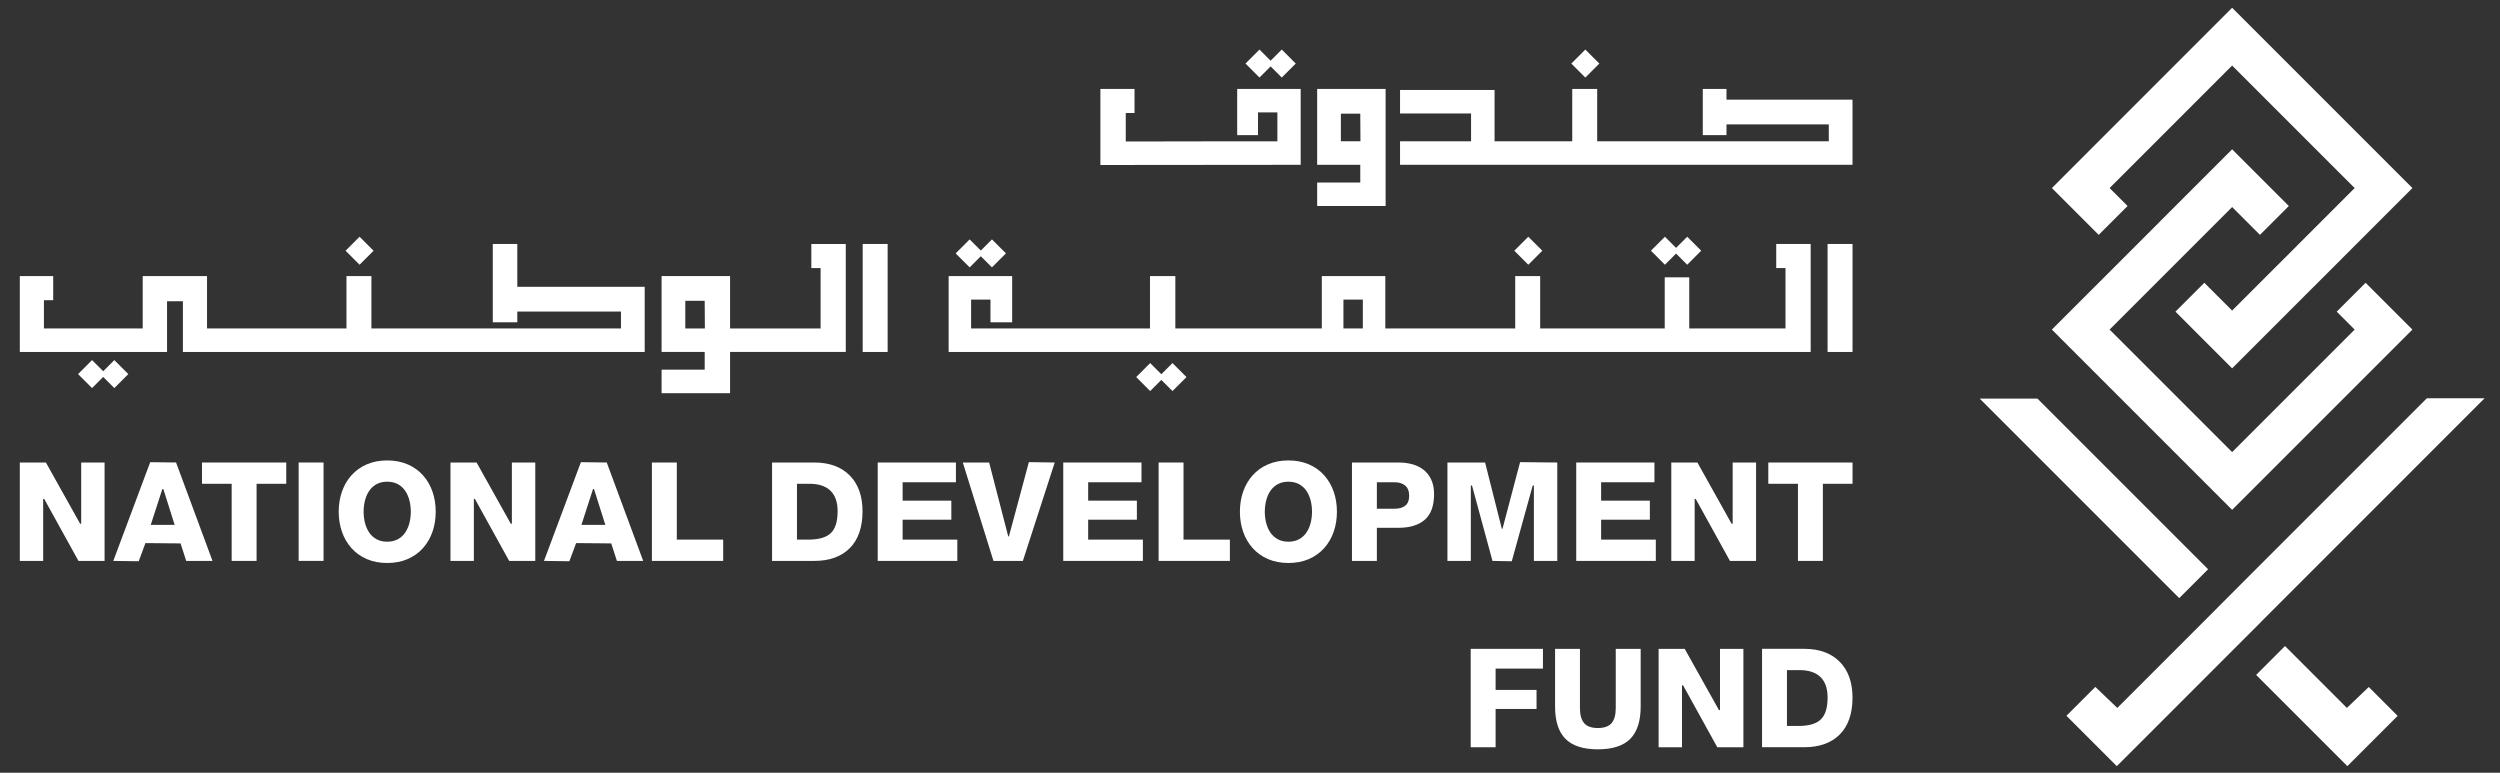 <svg width="165" height="51" viewBox="0 0 165 51" fill="none" xmlns="http://www.w3.org/2000/svg">
<rect x="0" y="0" width="165" height="51" fill="#333333" stroke="none"/>
<g clip-path="url(#clip0_405_1119)">
<path fill-rule="evenodd" clip-rule="evenodd" d="M5.179 37.02L2.919 32.931H2.849V37.02H1.307V30.526H3.03L5.289 34.568H5.359V30.526H6.902V37.02H5.179Z" fill="white"/>
<path fill-rule="evenodd" clip-rule="evenodd" d="M9.949 34.641H11.527L10.78 32.279H10.715L9.949 34.641ZM7.477 37.02L9.914 30.504L11.62 30.525L14.026 37.02H12.291L11.917 35.865L9.599 35.844L9.155 37.042L7.477 37.02Z" fill="white"/>
<path fill-rule="evenodd" clip-rule="evenodd" d="M15.29 37.02V31.93H13.333V30.526H18.892V31.93H16.934V37.02H15.29Z" fill="white"/>
<path fill-rule="evenodd" clip-rule="evenodd" d="M19.71 37.019H21.354V30.525H19.71V37.019Z" fill="white"/>
<path fill-rule="evenodd" clip-rule="evenodd" d="M25.556 31.792C25.288 31.792 25.052 31.848 24.851 31.956C24.651 32.066 24.486 32.217 24.362 32.404C24.238 32.59 24.147 32.804 24.087 33.039C24.029 33.272 23.999 33.52 23.999 33.773C23.999 34.025 24.029 34.272 24.087 34.507C24.147 34.742 24.238 34.956 24.362 35.141C24.486 35.329 24.651 35.478 24.851 35.588C25.051 35.697 25.288 35.753 25.556 35.753C25.825 35.753 26.062 35.697 26.262 35.587C26.461 35.478 26.626 35.329 26.75 35.141C26.873 34.955 26.967 34.741 27.025 34.507C27.085 34.271 27.113 34.024 27.113 33.773C27.113 33.52 27.085 33.273 27.025 33.039C26.967 32.804 26.874 32.591 26.75 32.404C26.626 32.216 26.461 32.066 26.262 31.956C26.061 31.848 25.823 31.792 25.556 31.792ZM25.556 37.157C25.061 37.157 24.608 37.071 24.209 36.899C23.812 36.727 23.471 36.484 23.197 36.176C22.921 35.868 22.71 35.505 22.57 35.098C22.427 34.69 22.355 34.244 22.355 33.773C22.355 33.3 22.427 32.854 22.57 32.447C22.711 32.038 22.922 31.675 23.197 31.369C23.47 31.061 23.811 30.819 24.209 30.647C24.608 30.475 25.061 30.388 25.556 30.388C26.051 30.388 26.505 30.475 26.903 30.647C27.301 30.819 27.642 31.061 27.916 31.369C28.191 31.676 28.402 32.038 28.544 32.447C28.686 32.854 28.757 33.301 28.757 33.773C28.757 34.244 28.686 34.69 28.544 35.098C28.403 35.505 28.191 35.868 27.916 36.176C27.642 36.484 27.3 36.727 26.903 36.899C26.505 37.071 26.051 37.157 25.556 37.157Z" fill="white"/>
<path fill-rule="evenodd" clip-rule="evenodd" d="M33.605 37.02L31.345 32.931H31.275V37.02H29.732V30.526H31.455L33.714 34.568H33.784V30.526H35.328V37.02H33.605Z" fill="white"/>
<path fill-rule="evenodd" clip-rule="evenodd" d="M38.374 34.641H39.952L39.205 32.279H39.139L38.374 34.641ZM35.903 37.02L38.339 30.504L40.045 30.525L42.451 37.02H40.715L40.342 35.865L38.024 35.844L37.579 37.042L35.903 37.02Z" fill="white"/>
<path fill-rule="evenodd" clip-rule="evenodd" d="M43.026 37.02V30.526H44.669V35.615H47.73V37.02H43.026Z" fill="white"/>
<path fill-rule="evenodd" clip-rule="evenodd" d="M52.6 35.614H53.44C54.096 35.602 54.572 35.451 54.855 35.164C55.14 34.877 55.283 34.397 55.283 33.735C55.283 33.142 55.123 32.687 54.809 32.385C54.495 32.084 54.035 31.93 53.44 31.93H52.6V35.614ZM50.956 37.02V30.525H53.744C54.735 30.525 55.521 30.813 56.082 31.378C56.643 31.947 56.927 32.741 56.927 33.745C56.927 34.797 56.645 35.614 56.086 36.176C55.528 36.736 54.741 37.02 53.744 37.02H50.956Z" fill="white"/>
<path fill-rule="evenodd" clip-rule="evenodd" d="M57.929 37.02V30.526H63.091V31.829H59.573V33.043H62.788V34.3H59.573V35.615H63.183V37.02H57.929Z" fill="white"/>
<path fill-rule="evenodd" clip-rule="evenodd" d="M65.568 37.02L63.545 30.526H65.283L66.544 35.403H66.588L67.906 30.501L69.612 30.526L67.51 37.02H65.568Z" fill="white"/>
<path fill-rule="evenodd" clip-rule="evenodd" d="M70.175 37.02V30.526H75.338V31.829H71.819V33.043H75.034V34.3H71.819V35.615H75.43V37.02H70.175Z" fill="white"/>
<path fill-rule="evenodd" clip-rule="evenodd" d="M76.469 37.02V30.526H78.112V35.615H81.172V37.02H76.469Z" fill="white"/>
<path fill-rule="evenodd" clip-rule="evenodd" d="M85.035 31.792C84.767 31.792 84.531 31.848 84.331 31.956C84.131 32.066 83.966 32.217 83.841 32.404C83.717 32.59 83.624 32.804 83.566 33.039C83.507 33.272 83.477 33.52 83.477 33.773C83.477 34.025 83.507 34.272 83.566 34.507C83.625 34.742 83.717 34.956 83.841 35.141C83.966 35.329 84.131 35.478 84.331 35.588C84.53 35.697 84.766 35.753 85.035 35.753C85.305 35.753 85.541 35.697 85.741 35.587C85.94 35.478 86.105 35.329 86.229 35.141C86.353 34.955 86.445 34.741 86.505 34.507C86.563 34.271 86.593 34.024 86.593 33.773C86.593 33.52 86.563 33.273 86.505 33.039C86.445 32.804 86.354 32.591 86.23 32.404C86.105 32.216 85.94 32.066 85.74 31.956C85.54 31.848 85.303 31.792 85.035 31.792ZM85.035 37.157C84.54 37.157 84.087 37.071 83.689 36.899C83.292 36.727 82.95 36.484 82.677 36.176C82.401 35.868 82.189 35.505 82.048 35.098C81.906 34.69 81.834 34.244 81.834 33.773C81.834 33.3 81.906 32.854 82.048 32.447C82.189 32.038 82.402 31.675 82.677 31.369C82.948 31.061 83.29 30.819 83.689 30.647C84.087 30.475 84.54 30.388 85.035 30.388C85.53 30.388 85.985 30.475 86.383 30.647C86.78 30.819 87.122 31.061 87.395 31.369C87.669 31.676 87.881 32.038 88.023 32.447C88.165 32.854 88.237 33.301 88.237 33.773C88.237 34.244 88.165 34.69 88.023 35.098C87.881 35.505 87.67 35.868 87.395 36.176C87.121 36.484 86.779 36.727 86.383 36.899C85.985 37.071 85.53 37.157 85.035 37.157Z" fill="white"/>
<path fill-rule="evenodd" clip-rule="evenodd" d="M90.873 33.576H92.054C92.343 33.576 92.574 33.508 92.744 33.376C92.918 33.241 93.005 33.022 93.005 32.725C93.005 32.423 92.917 32.195 92.742 32.048C92.566 31.902 92.336 31.829 92.054 31.829H90.873V33.576ZM89.23 37.02V30.525H92.311C92.627 30.525 92.928 30.564 93.208 30.639C93.487 30.715 93.737 30.836 93.949 31.001C94.163 31.166 94.334 31.384 94.459 31.65C94.585 31.918 94.649 32.239 94.649 32.606C94.649 33.376 94.445 33.947 94.041 34.299C93.636 34.654 93.053 34.834 92.311 34.834H90.873V37.02H89.23Z" fill="white"/>
<path fill-rule="evenodd" clip-rule="evenodd" d="M98.504 37.02L97.151 32.04H97.075V37.02H95.531V30.526H98.016L99.121 34.899H99.165L100.326 30.501L102.78 30.526V37.02H101.237V32.04H101.18L101.154 32.064L99.777 37.043L98.504 37.02Z" fill="white"/>
<path fill-rule="evenodd" clip-rule="evenodd" d="M104.031 37.02V30.526H109.193V31.829H105.674V33.043H108.89V34.3H105.674V35.615H109.284V37.02H104.031Z" fill="white"/>
<path fill-rule="evenodd" clip-rule="evenodd" d="M114.177 37.02L111.918 32.931H111.848V37.02H110.305V30.526H112.028L114.286 34.568H114.356V30.526H115.9V37.02H114.177Z" fill="white"/>
<path fill-rule="evenodd" clip-rule="evenodd" d="M118.665 37.02V31.93H116.708V30.526H122.267V31.93H120.309V37.02H118.665Z" fill="white"/>
<path fill-rule="evenodd" clip-rule="evenodd" d="M97.066 49.318V42.824H101.835V44.127H98.71V45.534H101.411V46.791H98.71V49.318H97.066Z" fill="white"/>
<path fill-rule="evenodd" clip-rule="evenodd" d="M105.459 49.456C104.493 49.456 103.772 49.223 103.319 48.763C102.864 48.303 102.635 47.588 102.635 46.641V42.824H104.277V46.74C104.277 47.182 104.371 47.514 104.552 47.727C104.735 47.941 105.041 48.05 105.459 48.05C105.877 48.05 106.183 47.941 106.365 47.727C106.547 47.514 106.64 47.182 106.64 46.74V42.824H108.284V46.641C108.284 47.588 108.053 48.302 107.599 48.763C107.145 49.223 106.424 49.456 105.459 49.456Z" fill="white"/>
<path fill-rule="evenodd" clip-rule="evenodd" d="M113.341 49.318L111.082 45.23H111.012V49.318H109.469V42.824H111.191L113.451 46.866H113.52V42.824H115.064V49.318H113.341Z" fill="white"/>
<path fill-rule="evenodd" clip-rule="evenodd" d="M117.939 47.913H118.78C119.435 47.901 119.912 47.75 120.195 47.462C120.479 47.175 120.622 46.694 120.622 46.034C120.622 45.44 120.463 44.985 120.149 44.682C119.834 44.38 119.375 44.228 118.78 44.228H117.939V47.913ZM116.295 49.317V42.823H119.083C120.074 42.823 120.86 43.11 121.421 43.677C121.982 44.244 122.266 45.039 122.266 46.043C122.266 47.095 121.984 47.913 121.425 48.474C120.868 49.033 120.08 49.317 119.083 49.317H116.295Z" fill="white"/>
<path fill-rule="evenodd" clip-rule="evenodd" d="M120.62 23.23H122.267V16.102H120.62V23.23Z" fill="white"/>
<path fill-rule="evenodd" clip-rule="evenodd" d="M63.997 15.8L63.073 16.724L63.997 17.647L64.734 16.911L65.469 17.647L66.392 16.724L65.469 15.8L64.734 16.536L63.997 15.8Z" fill="white"/>
<path fill-rule="evenodd" clip-rule="evenodd" d="M77.383 25.81L78.308 24.886L77.383 23.963L76.647 24.699L75.912 23.963L74.989 24.886L75.912 25.81L76.647 25.074L77.383 25.81Z" fill="white"/>
<path fill-rule="evenodd" clip-rule="evenodd" d="M110.62 16.736L111.356 17.472L112.279 16.547L111.356 15.624L110.62 16.36L109.884 15.624L108.961 16.547L109.884 17.472L110.62 16.736Z" fill="white"/>
<path fill-rule="evenodd" clip-rule="evenodd" d="M100.868 17.472L101.793 16.547L100.868 15.624L99.944 16.547L100.868 17.472Z" fill="white"/>
<path fill-rule="evenodd" clip-rule="evenodd" d="M88.667 21.678H89.947V19.773H88.667V21.678ZM117.231 16.102V17.692H117.843V21.678H117.231H116.551H113.146H112.846H112.73H112.471H111.491V18.304H109.872V21.678H108.798H108.512H108.422H108.122H102.657H102.235H101.651V18.222H100.004V21.678H99.283H98.907H98.86H98.606H92.478H92.084H91.431V18.222H87.24V21.678H86.531H80.825H80.792H80.525H78.771H78.349H77.573V18.222H75.899V21.678H74.975H74.525H69.187H67.979H67.916H67.68H67.305H66.802H65.372H64.906H64.093V19.773H65.372V21.272H66.802V18.222H62.61V23.23H67.305H67.68H67.916H67.979H74.525H74.975H78.349H78.771H80.525H80.792H80.825H86.531H92.084H92.478H98.606H98.86H98.907H99.283H102.235H102.657H108.122H108.422H108.512H108.798H112.471H112.73H112.846H113.146H116.551H117.231H119.504V16.102H117.843H117.231Z" fill="white"/>
<path fill-rule="evenodd" clip-rule="evenodd" d="M34.142 16.102H32.524V21.271H34.142V20.562H40.984V21.678H35.716H34.142H32.524H32.033H31.434H27.576H27.276H25.521H25.099H24.514V18.222H22.868V21.678H22.147H21.724H19.97H19.67H14.998H14.249H13.664V18.222H9.419V21.678H2.899V19.812H3.511V18.222H2.899H1.308V23.23H11.025V19.882H12.072V23.23H14.249H14.998H19.67H19.97H21.724H22.147H25.099H25.521H27.276H27.576H31.434H32.033H42.55V18.929H34.142V16.102Z" fill="white"/>
<path fill-rule="evenodd" clip-rule="evenodd" d="M56.937 23.23H58.584V16.102H56.937V23.23Z" fill="white"/>
<path fill-rule="evenodd" clip-rule="evenodd" d="M6.811 24.502L6.075 23.766L5.152 24.69L6.075 25.613L6.811 24.878L7.546 25.613L8.469 24.69L7.546 23.766L6.811 24.502Z" fill="white"/>
<path fill-rule="evenodd" clip-rule="evenodd" d="M24.656 16.548L23.732 15.623L22.809 16.548L23.732 17.471L24.656 16.548Z" fill="white"/>
<path fill-rule="evenodd" clip-rule="evenodd" d="M45.23 21.678V19.855H46.51L46.522 21.678H45.23ZM53.548 16.102V17.692H54.16V21.678H53.548H52.869H52.632H50.424H49.258H48.51H48.184V18.222H43.665V23.229H46.51V24.4H43.665V25.951H48.184V23.229H48.51H49.258H50.424H52.632H52.869H53.548H55.821V16.102H54.16H53.548Z" fill="white"/>
<path fill-rule="evenodd" clip-rule="evenodd" d="M85.845 5.869H81.654V8.918H83.028V7.42H84.307V9.326H83.401H83.028H81.654L74.3 9.339V7.459H74.879V5.869H74.3H74.266H72.626V10.89L85.845 10.877V5.869Z" fill="white"/>
<path fill-rule="evenodd" clip-rule="evenodd" d="M88.498 9.325V7.502H89.778L89.79 9.325H88.498ZM91.451 5.87H86.933V10.876H89.778V12.047H86.933V13.598H91.451V5.87Z" fill="white"/>
<path fill-rule="evenodd" clip-rule="evenodd" d="M113.948 6.577V5.87H112.383V8.918H113.948V8.21H120.7V9.325H116.088H113.948H112.383H111.808H111.553H111.24H109.376H109.077H106.42H106H105.414V5.87H103.768V9.325H103.373H99.02H98.641V5.938H92.403V7.489H97.09V9.325H92.403V10.876H99.02H103.373H106H106.42H109.077H109.376H111.24H111.553H122.265V6.577H113.948Z" fill="white"/>
<path fill-rule="evenodd" clip-rule="evenodd" d="M105.556 4.195L104.632 3.271L103.708 4.195L104.632 5.119L105.556 4.195Z" fill="white"/>
<path fill-rule="evenodd" clip-rule="evenodd" d="M83.861 4.383L84.597 5.118L85.52 4.195L84.597 3.271L83.861 4.006L83.126 3.271L82.203 4.195L83.126 5.118L83.861 4.383Z" fill="white"/>
<path fill-rule="evenodd" clip-rule="evenodd" d="M159.218 12.412L154.548 17.083L152.643 18.988L152.127 19.503L147.32 24.31L143.58 20.569L145.486 18.664L147.32 20.499L150.036 17.783L150.738 17.083L152.643 15.177L155.408 12.412L153.826 10.831L147.32 4.325L139.234 12.412L140.419 13.596L138.513 15.502L135.424 12.412L147.32 0.514L159.218 12.412Z" fill="white"/>
<path fill-rule="evenodd" clip-rule="evenodd" d="M142 15.178L142.562 14.616L142.56 14.615L147.321 9.854L151.062 13.596L149.156 15.501L147.321 13.666L144.793 16.194L143.905 17.082L141.999 18.988L139.234 21.753L140.817 23.334L147.321 29.839L155.407 21.753L154.224 20.569L156.13 18.664L159.219 21.753L147.321 33.65L135.424 21.753L138.302 18.874L138.303 18.875L140.095 17.083L142 15.178Z" fill="white"/>
<path fill-rule="evenodd" clip-rule="evenodd" d="M154.894 46.723L150.81 42.639L148.905 44.545L152.947 48.587L154.926 50.566L158.244 47.248L156.339 45.342L154.894 46.723Z" fill="white"/>
<path fill-rule="evenodd" clip-rule="evenodd" d="M145.735 37.571L134.471 26.307H130.659L143.829 39.476L145.735 37.571Z" fill="white"/>
<path fill-rule="evenodd" clip-rule="evenodd" d="M149.221 41.049L163.982 26.287H160.171L148.517 37.94L145.409 41.057L139.742 46.724L138.291 45.336L136.385 47.242L139.71 50.566L141.689 48.588H141.69L147.318 42.958L149.224 41.053L149.221 41.049Z" fill="white"/>
</g>
<defs>
<clipPath id="clip0_405_1119">
<rect width="164.095" height="50.625" fill="white" transform="translate(0.719 0.25)"/>
</clipPath>
</defs>
</svg>
